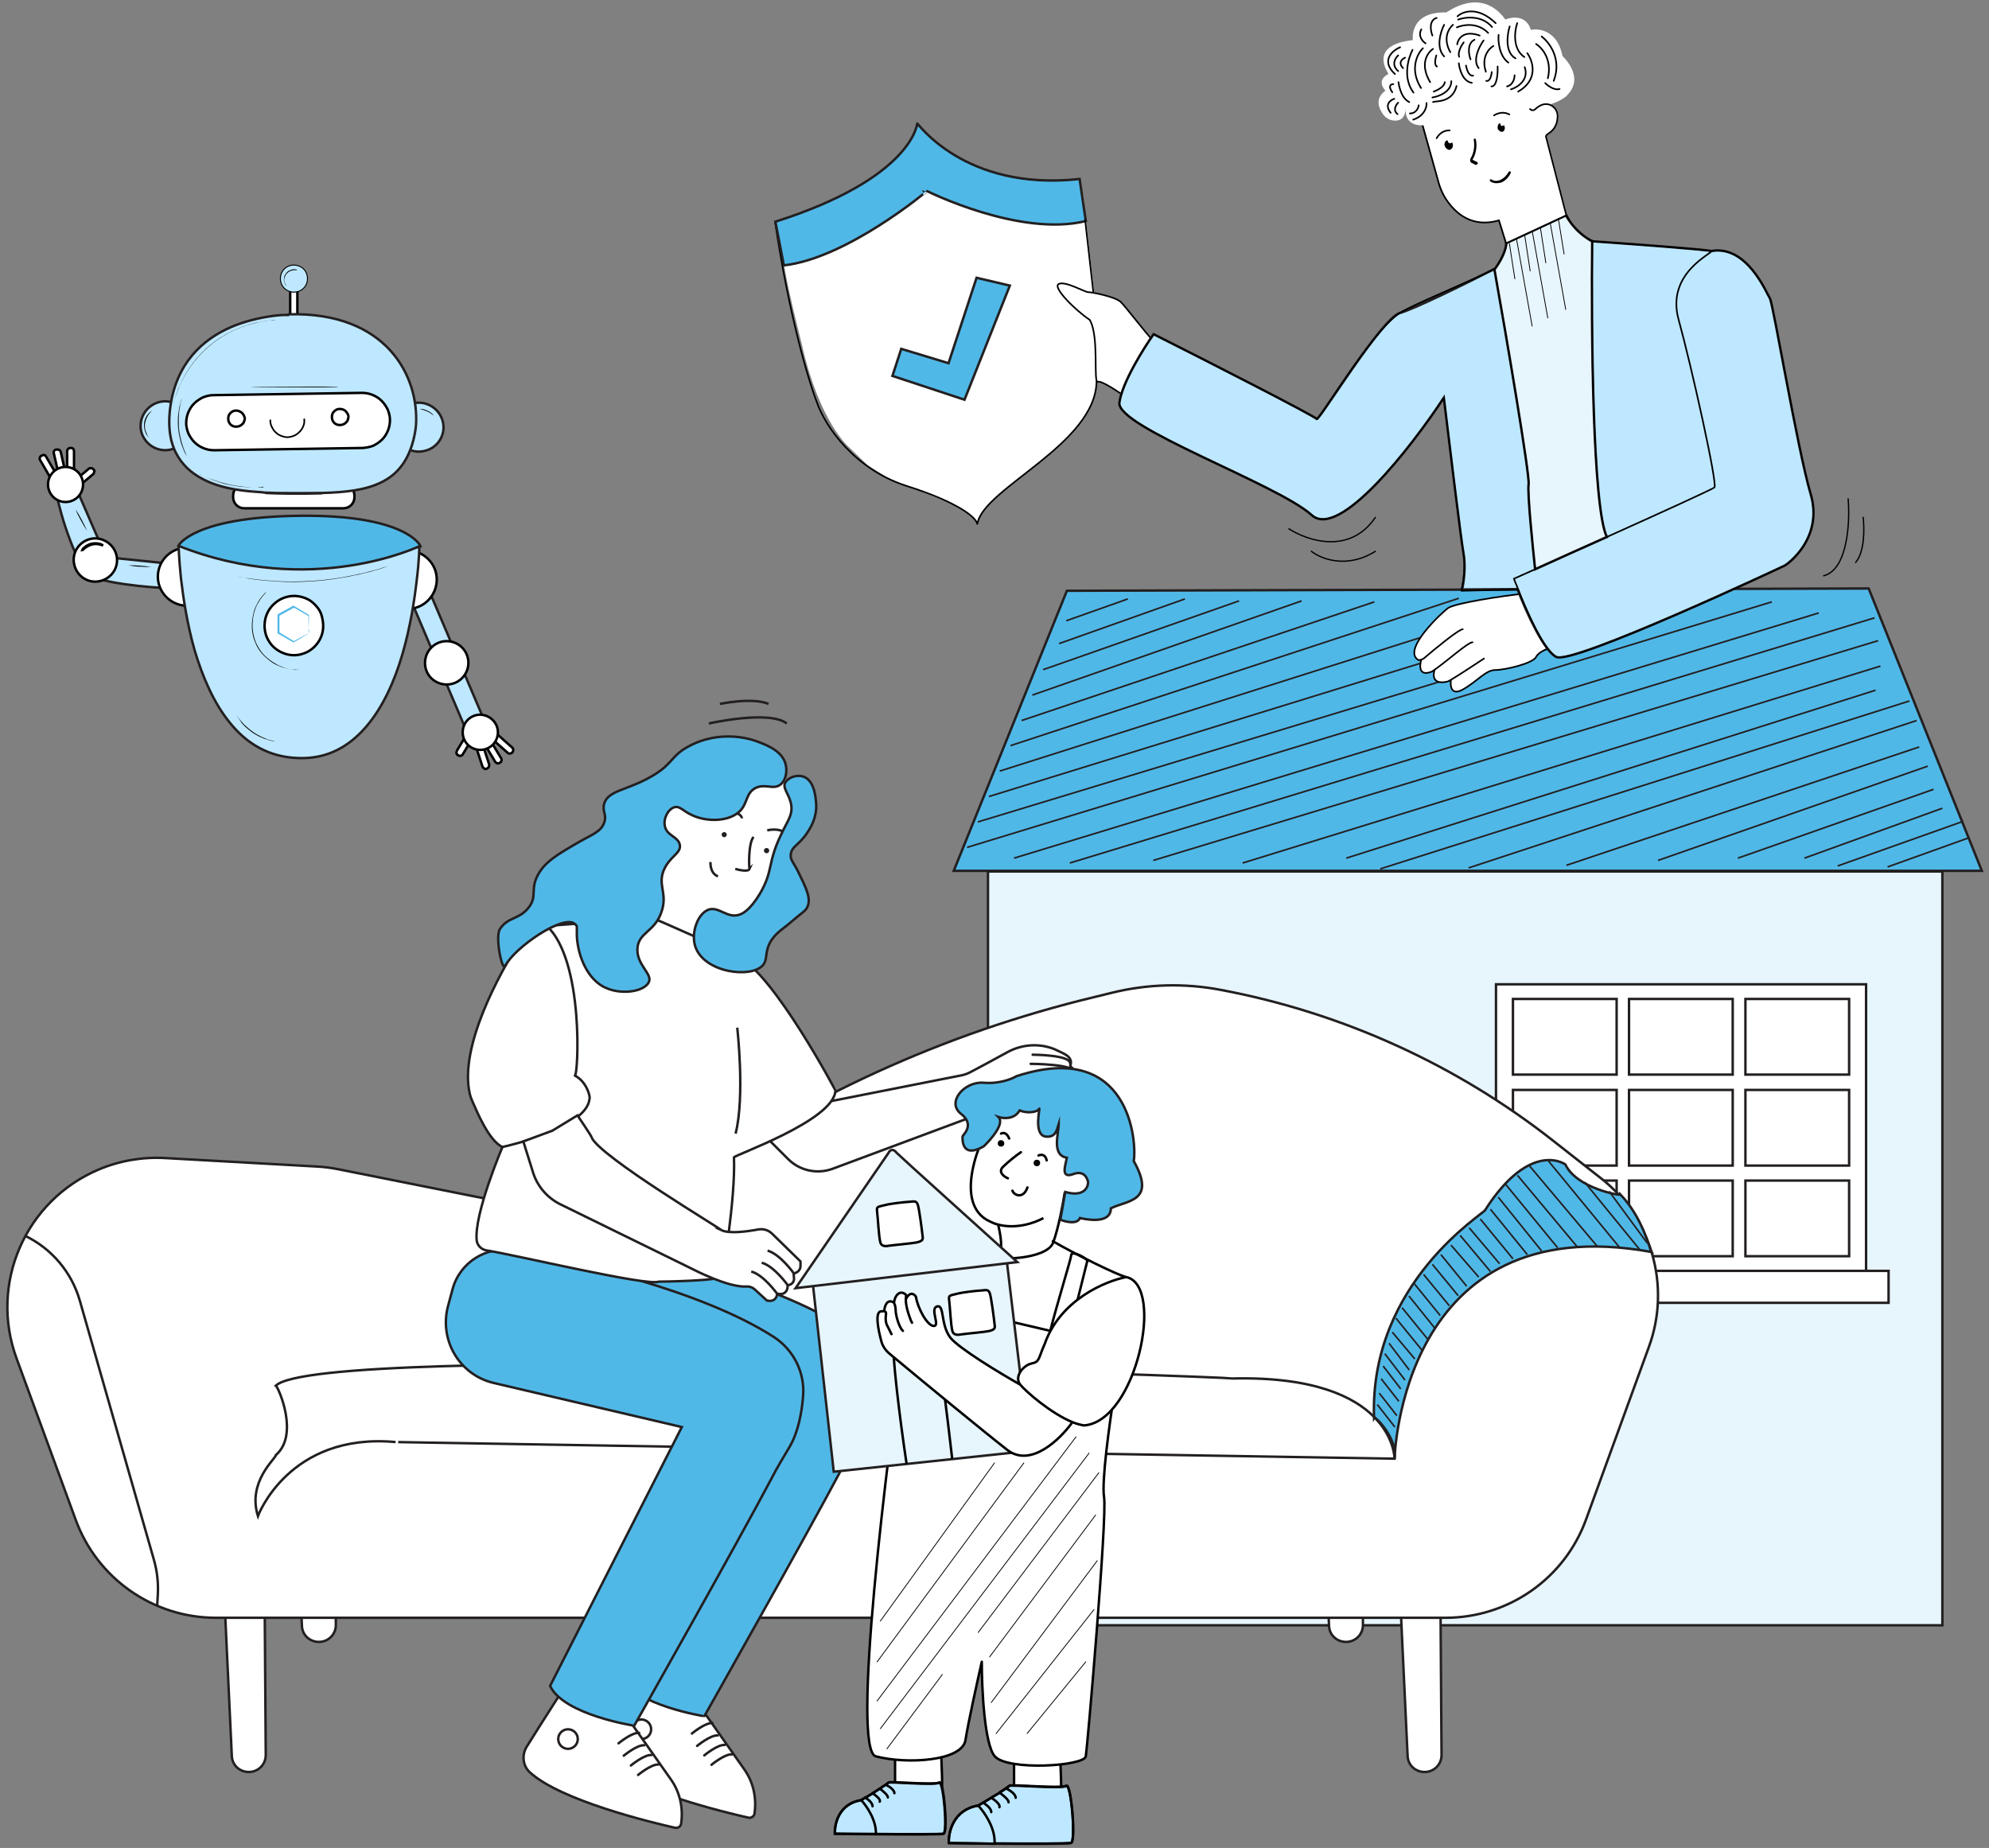 <svg xmlns="http://www.w3.org/2000/svg" xmlns:xlink="http://www.w3.org/1999/xlink" version="1.1" id="Layer_1" x="0px" y="0px" viewBox="0 0 610 566.8" style="enable-background:new 0 0 610 566.8;" xml:space="preserve">
    <rect x="0" y="0" width="610" height="566.8" fill="#808080" stroke="none"/>
    <style type="text/css">
        .st0{clip-path:url(#SVGID_5_);}
        .st1{clip-path:url(#SVGID_6_);}
        .st2{clip-path:url(#SVGID_11_);}
        .st3{clip-path:url(#SVGID_12_);}
        .st4{fill:#50B8E7;stroke:#231F20;stroke-width:0.75;stroke-miterlimit:10;}
        .st5{fill:#E7F5FC;stroke:#231F20;stroke-width:0.75;stroke-miterlimit:10;}
        .st6{fill:#FFFFFF;stroke:#231F20;stroke-width:0.75;stroke-miterlimit:10;}
        .st7{fill:none;stroke:#231F20;stroke-width:0.75;stroke-miterlimit:10;}
        .st8{fill:#FFFFFF;}
        .st9{fill:none;stroke:#231F20;stroke-width:0.75;stroke-linecap:round;stroke-linejoin:round;stroke-miterlimit:10;}
        .st10{fill:#FFFFFF;stroke:#231F20;stroke-width:0.75;stroke-linecap:round;stroke-linejoin:round;stroke-miterlimit:10;}
        .st11{fill:none;stroke:#231F20;stroke-width:0.75;stroke-linejoin:round;stroke-miterlimit:10;}
        .st12{fill:#231F20;}
        .st13{fill:none;stroke:#231F20;stroke-width:0.5;stroke-miterlimit:10;}
        .st14{fill:#FFFFFF;stroke:#000000;stroke-width:0.75;stroke-linecap:round;stroke-linejoin:round;}
        .st15{fill:none;stroke:#000000;stroke-width:0.75;}
        .st16{fill:none;stroke:#000000;stroke-width:0.75;stroke-linecap:round;stroke-linejoin:round;}
        .st17{fill:#BEE8FF;stroke:#231F20;stroke-width:0.75;stroke-miterlimit:10;}
        .st18{fill:none;stroke:#000000;stroke-width:0.25;stroke-linecap:round;stroke-linejoin:round;}
        .st19{fill:#FFFFFF;stroke:#000000;stroke-width:0.5;stroke-linecap:round;stroke-linejoin:round;}
        .st20{fill:none;stroke:#000000;stroke-width:0.4;stroke-linecap:round;}
        .st21{fill:none;stroke:#000000;stroke-width:0.5;stroke-linecap:round;}
        .st22{fill:none;stroke:#000000;stroke-width:0.5;}
        .st23{fill:none;stroke:#000000;stroke-width:0.5;stroke-linecap:round;stroke-linejoin:round;}
        .st24{fill:none;stroke:#000000;stroke-width:0.25;}
        .st25{fill:#FFFFFF;stroke:#000000;stroke-width:0.75;}
        .st26{fill:#263238;}
        .st27{fill:#50B8E7;}
        .st28{fill:#BEE8FF;stroke:#000000;stroke-width:0.3;}
    </style>
    <g>
        <defs>
            <polygon id="SVGID_1_" points="-27.7,-13.3 -26.7,-13.3 -27.7,-12.3   "/>
        </defs>
        <clipPath id="SVGID_2_">
            <use xlink:href="#SVGID_1_" style="overflow:visible;"/>
        </clipPath>
    </g>
    <g>
        <defs>
            <polygon id="SVGID_3_" points="-27.7,-13.3 -26.7,-13.3 -27.7,-12.3   "/>
        </defs>
        <defs>
            <polygon id="SVGID_4_" points="-29.7,-15.3 -30.7,-15.3 -29.7,-16.3   "/>
        </defs>
        <clipPath id="SVGID_5_">
            <use xlink:href="#SVGID_3_" style="overflow:visible;"/>
        </clipPath>
        <clipPath id="SVGID_6_" class="st0">
            <use xlink:href="#SVGID_4_" style="overflow:visible;"/>
        </clipPath>
        <path class="st1" d="M168.5,246.4L168.5,246.4h2l0,0H168.5z M170.5,246.4L170.5,246.4h-2l0,0H170.5z"/>
    </g>
    <g>
        <defs>
            <polygon id="SVGID_7_" points="-27.7,-13.3 -26.7,-13.3 -27.7,-12.3   "/>
        </defs>
        <clipPath id="SVGID_8_">
            <use xlink:href="#SVGID_7_" style="overflow:visible;"/>
        </clipPath>
    </g>
    <g>
        <defs>
            <polygon id="SVGID_9_" points="-27.7,-13.3 -26.7,-13.3 -27.7,-12.3   "/>
        </defs>
        <defs>
            <polygon id="SVGID_10_" points="-29.7,-15.3 -30.7,-15.3 -29.7,-16.3   "/>
        </defs>
        <clipPath id="SVGID_11_">
            <use xlink:href="#SVGID_9_" style="overflow:visible;"/>
        </clipPath>
        <clipPath id="SVGID_12_" class="st2">
            <use xlink:href="#SVGID_10_" style="overflow:visible;"/>
        </clipPath>
        <path class="st3" d="M230.1,255.5L230.1,255.5h2l0,0H230.1z M232.1,255.5L232.1,255.5h-2l0,0H232.1z"/>
    </g>
    <polygon class="st4" points="327.2,181.2 292.5,267.1 607.8,267.1 573.1,180.5 "/>
    <rect x="303" y="267.3" class="st5" width="292.7" height="231.2"/>
    <rect x="458.8" y="301.9" class="st6" width="113.5" height="87.9"/>
    <rect x="451.7" y="389.8" class="st6" width="127.5" height="9.8"/>
    <rect x="464" y="306.4" class="st6" width="31.8" height="23.2"/>
    <rect x="499.6" y="306.4" class="st6" width="31.8" height="23.2"/>
    <rect x="535.3" y="306.4" class="st6" width="31.8" height="23.2"/>
    <rect x="464" y="334.3" class="st6" width="31.8" height="23.2"/>
    <rect x="499.6" y="334.3" class="st6" width="31.8" height="23.2"/>
    <rect x="535.3" y="334.3" class="st6" width="31.8" height="23.2"/>
    <rect x="464" y="362.1" class="st6" width="31.8" height="23.2"/>
    <rect x="499.6" y="362.1" class="st6" width="31.8" height="23.2"/>
    <rect x="535.3" y="362.1" class="st6" width="31.8" height="23.2"/>
    <path class="st6" d="M69.1,496.1l2,42.5c0.1,2.8,2.4,4.9,5.2,4.9l0,0c2.9,0,5.2-2.3,5.2-5.2L81.2,495L69.1,496.1z"/>
    <path class="st6" d="M429.7,496.1l2,42.5c0.1,2.8,2.4,4.9,5.2,4.9l0,0c2.9,0,5.2-2.3,5.2-5.2l-0.3-43.4L429.7,496.1z"/>
    <path class="st6" d="M90.6,456.2l2,42.5c0.1,2.8,2.4,4.9,5.2,4.9l0,0c2.9,0,5.2-2.3,5.2-5.2l-0.3-43.4L90.6,456.2z"/>
    <path class="st6" d="M405.6,456.2l2,42.5c0.1,2.8,2.4,4.9,5.2,4.9l0,0c2.9,0,5.2-2.3,5.2-5.2l-0.3-43.4L405.6,456.2z"/>
    <path class="st6" d="M66.2,496.2h377.1c19.3,0,36.5-12,43.1-30.1l19.3-53c6.8-18.6,0.9-39.5-14.7-51.7l-14.4-11.3  c-29.8-23.5-65-39.5-102.3-46.5l0,0c-11-2.1-22.4-1.8-33.3,0.9l-5.3,1.3c-46.2,11.1-89.7,31-128.3,58.7l0,0  c-10.3,7.4-23.3,10.2-35.7,7.7l-68.1-13.6c-2.1-0.4-4.2-0.7-6.4-0.8l-46.5-2.6c-7-0.4-14,0.8-20.4,3.5l0,0  c-22.5,9.5-33.7,35-25.2,58l18.1,49.4C29.8,484.2,47,496.2,66.2,496.2z"/>
    <path class="st7" d="M7.6,379L7.6,379c8.2,3.9,14.4,11.2,16.9,20l22.7,79.4c1,3.5,1.4,7.1,1.2,10.7l-0.2,3.5"/>
    <path class="st4" d="M427.7,447.4c0,0,1.8-77.3,78.8-63.4c-0.7-1.1-2.6-10.3-9.5-17.6c0,0.4-13.4-1.9-16.9-9.2  c0.7,0.4-10.3-8.4-24.6,13.9c0.4,0.7-35.6,22-34.1,63.8C421.8,434.2,428.8,441.6,427.7,447.4z"/>
    <path class="st7" d="M79.1,465c0,0,9.5-25.7,42.2-22.7c-0.7,0,306.4,5.1,306.4,5.1s0-25.7-49.5-24.6c-0.7-0.4-280-11-293.6,2.2  c0.7,0.4,7.3,15,0,21.3C84.6,447.4,75.8,454.4,79.1,465z"/>
    <polygon class="st8" points="191.6,272.9 208.5,304.5 228.6,287.5 239.4,271.5 244.8,250 245.3,241.6 233,234.2 198.1,243.2   197.3,259.5 "/>
    <path class="st6" d="M212.5,520.3l15.7,22.3c2.8,3.9,3.9,8.8,3.2,13.6l0,0c-0.1,0.9-1,1.5-1.9,1.3c-7.1-1.6-35-8.3-44.5-17  c-2.2-2-2.5-5.3-1-7.8c4.1-6.6,13.1-20.6,13.1-20.6L212.5,520.3z"/>
    <circle class="st7" cx="196.7" cy="530.4" r="3"/>
    <path class="st9" d="M212.2,531.7c0,0,4.1-3.4,6.3-3.2"/>
    <path class="st9" d="M213.8,535.5c0,0,4.1-3.4,6.3-3.2"/>
    <path class="st9" d="M216,538.4c0,0,4.1-3.4,6.3-3.2"/>
    <path class="st9" d="M218.2,541.3c0,0,4.1-3.4,6.3-3.2"/>
    <path class="st6" d="M190,523.4l15.7,22.3c2.8,3.9,3.9,8.8,3.2,13.6l0,0c-0.1,0.9-1,1.5-1.9,1.3c-7.1-1.6-35-8.3-44.5-17  c-2.2-2-2.5-5.3-1-7.8c4.1-6.6,13.1-20.6,13.1-20.6L190,523.4z"/>
    <circle class="st7" cx="174.2" cy="533.4" r="3"/>
    <path class="st9" d="M189.7,534.7c0,0,4.1-3.4,6.3-3.2"/>
    <path class="st9" d="M191.3,538.5c0,0,4.1-3.4,6.3-3.2"/>
    <path class="st9" d="M193.5,541.5c0,0,4.1-3.4,6.3-3.2"/>
    <path class="st9" d="M195.7,544.4c0,0,4.1-3.4,6.3-3.2"/>
    <path class="st4" d="M190.2,514.1l40.4-79.4L173,421.3c-10.5-2.4-16.9-13.1-14.1-23.6l1.4-5.2c2.2-8.2,10.4-13.4,18.8-11.8  c19.8,3.6,57.6,12.3,79.6,26.4c6.1,3.9,9.7,10.9,9.1,18.2c-0.4,5.1-1.5,11-4.1,15.5c-1.9,3.2-3.8,6.3-5.5,9.6  c-10.1,19.2-42.2,76-42.2,76S194.4,523,190.2,514.1z"/>
    <path class="st4" d="M168.7,517.1l40.4-79.4l-57.6-13.5c-10.5-2.4-16.9-13.1-14.1-23.6l1.4-5.2c2.2-8.2,10.4-13.4,18.8-11.8  c19.8,3.6,57.6,12.3,79.6,26.4c6.1,3.9,9.7,10.9,9.1,18.2c-0.4,5.1-1.5,11-4.1,15.5c-1.9,3.2-3.8,6.3-5.5,9.6  c-10.1,19.2-42.2,76-42.2,76S172.9,526,168.7,517.1z"/>
    <path class="st10" d="M233.2,347l8.5,8.5c3.6,3.6,8.9,4.7,13.6,3l44-16.4c0,0,12.2,1.1,13.6,0.2c0.2-0.1,7.4-2.1,8.8-4  c0.3-0.4,0-0.9-0.4-1c-0.8-0.2-2.7-0.2-6.4,0.5c-1,0.2-2.1,0.1-3-0.4c-0.8-0.5-1.3-1.1-0.4-2c-0.1-0.1,7.9-4,11.8-2.3  c-0.2-0.5,4.9,0.9,4.9-1.3c0-0.1,0.5-0.5,1.1-1.1c0.7-0.7,0.7-1.8,0.1-2.5l-1.2-1.3l0,0c0.4-0.8,0.3-1.8-0.3-2.5  c-0.3-0.4-0.7-0.7-1.2-1c-0.8-0.4-1.9-1-3.3-1.6c-4.7-1.9-10-1.5-14.4,0.9c-4,2.2-9.2,5-11.5,6.2c-0.8,0.4-1.6,0.7-2.5,0.9  l-43.5,8.6L233.2,347z"/>
    <path class="st9" d="M316.6,328.9c0,0,11.6,0,11.5,2.7"/>
    <path class="st9" d="M316.1,326.3c0,0,13.6,0,13.5,2.7"/>
    <path class="st9" d="M316.7,323.5c0,0,11.6,0,11.5,2.7"/>
    <path class="st6" d="M154.1,351.8c0,0-8.8,20.6-7.9,28.7c0.2,1.5,1.4,2.7,2.9,3c8.5,1.3,49.5,11.1,52.9,9.6c0.5,0,19.3-0.2,19.5-1.7  c0,0,4.1-23.4,3.6-36.4c-0.5-0.5,30.8-11.3,31.1-20.5c0-0.2-18.8-35.4-29.4-40.7c0-0.5-44.3-21-48.2-19.5c2.4-0.2-0.2,8.9-0.2,8.9  l-10.8,0.8c-3.4,0.3-6.6,2.1-8.4,5.1c-6,9.6-18.5,32-15.1,46.5c0.2,0.9,0.6,1.8,1,2.7C146.2,340.8,150,350,154.1,351.8z"/>
    <path class="st11" d="M154.1,351.8c0,0,25.9-5.6,26.7-14.8c0.3-0.5-0.8-5.2-4.5-7.1c1,0.5,3-35.3-8.7-46"/>
    <path class="st7" d="M226.1,315.2c0,0,2.4,21-0.5,32.5"/>
    <path class="st6" d="M160.5,350.1l3.1,9.9c1.4,4.1,4.4,7.5,8.3,9.4l40.6,19.9c0,0,10.7,5.6,16.3,5.3c1-0.1,2.1,0.3,2.8,1l3.6,3.3  l0.8,0.1c1.2,0.1,2.3-0.8,2.3-2.1v-0.1l1,0.1c1.1,0.1,2.1-0.8,2.2-1.9l0.1-0.8l0,0c1.2-0.1,2.1-1.1,1.9-2.3l-0.1-1.2l1-0.5  c0.7-0.4,1.1-1.1,1.1-1.9v-1.4l-8.7-8.5c-1.1-1.1-2.7-1.6-4.3-1.3c-3.2,0.6-8.8,1.4-11.3,0.2c0.8,0.1-37.4-22.6-39.8-28.5  c0.4,0.2-4.3-6.7-4.3-6.7l-7.7,4.7L160.5,350.1z"/>
    <path class="st7" d="M238.4,396.9c0,0-4.2-5.9-8-6.9"/>
    <path class="st7" d="M241.6,394.2c0,0-4.2-5.9-8-6.9"/>
    <path class="st7" d="M243.4,390.5c0,0-4.2-5.9-8-6.9"/>
    <path class="st7" d="M225.5,266.5c0,0,3.9,1.2,4.4,0c-0.2,0.2-0.5-7.8,1.2-9.8"/>
    <path class="st7" d="M217.9,264.4c0,0-0.3,3.4,2.3,4.4"/>
    <path class="st7" d="M235.3,254.7c0,0,3.9-1.1,5.9,1.2"/>
    <path class="st7" d="M227.5,251c0,0,0.2-1.4-3-2"/>
    <path class="st12" d="M222.1,255.2c0.4,0,0.8,0.4,0.8,0.8s-0.4,0.8-0.8,0.8s-0.8-0.4-0.8-0.8S221.7,255.2,222.1,255.2z"/>
    <circle class="st12" cx="235.1" cy="260.9" r="0.8"/>
    <path class="st4" d="M154.9,296.3c-0.9,1.7-3.1-8.9-1.6-11.3c2.4-3.8,5.9-2.9,8.8-6.6c2.8-3.5,0.4-5.5,2.9-10.1  c2.1-3.9,5.8-6.1,11.8-9.6c4.8-2.8,7.5-3.5,8.5-6.4c0.9-2.5-0.7-3.4,0-5.8c1.2-4.1,7.1-4.1,14.2-8.2c6.7-3.7,6.2-6.3,11.2-9.1  c7.3-4.2,16-4.1,22.5-1.4c2.3,0.9,7,2.8,7.8,6.9c0.4,1.9,0.1,4.5-1.6,5.9c-2.2,1.8-4.7-0.4-7.7,1.1c-2.9,1.5-2.4,4.5-4.6,6.9  c-3.3,3.5-10.3,3.6-14.9,1.4c-2.7-1.2-3.7-2.9-5.4-2.4c-1.9,0.6-3.4,3.4-2.9,5.8c0.6,3,4.2,3.2,4.6,5.8c0.4,2.4-2.7,3.3-4.6,7  c-2.6,5.1,1,7.5-1,13.4c-2,6.2-7,6.3-7.4,11.2c-0.4,5.1,4.7,7.9,3.5,10.4c-1.4,3.1-9.1,4.2-14.2,1.3c-5.4-3.1-7.8-10.6-7.9-15.9  c0-2.8,0.2-2.5-0.6-3.2C172.9,280.3,157.9,290.5,154.9,296.3z"/>
    <path class="st4" d="M234,296c1.6-1.9,0.3-4.2,2.7-7.8c1.6-2.3,3.9-3.7,4.7-4.4c4.9-4.2,5.6-4.3,6.2-5.6c1.3-2.7-0.6-6.2-2.6-10.4  c-1.7-3.5-2.6-3.9-2.5-5.6c0.2-2.7,2.7-3,5.2-7c0.8-1.2,2.9-4.5,2.6-8.7c-0.1-0.8-0.2-7-3.9-8.3c-1.8-0.6-4.3,0-5.5,1.7  c-1.2,1.8,1.4,3.8,1.8,7.3c0.3,3.1-1.2,4.5-3.3,9.1c-4.1,8.6-2.2,10.8-6.4,17.9c-3.1,5.1-5.3,6-6.1,6.3c-3.8,1.4-6.4-2.6-9.6-1.5  c-3.3,1.2-5.4,7-4.1,11.2C215.8,298.4,230.5,300.2,234,296z"/>
    <line class="st13" x1="327" y1="190.4" x2="345.9" y2="183.7"/>
    <line class="st13" x1="324.8" y1="197.4" x2="363.4" y2="183.7"/>
    <line class="st13" x1="553.4" y1="263.2" x2="595.7" y2="247.9"/>
    <line class="st13" x1="563.6" y1="265.6" x2="602.1" y2="251.9"/>
    <line class="st13" x1="578.9" y1="265.9" x2="604" y2="256.9"/>
    <line class="st13" x1="319.9" y1="205.4" x2="380" y2="184.3"/>
    <line class="st13" x1="533" y1="263.2" x2="593" y2="242.1"/>
    <line class="st13" x1="316.6" y1="213.2" x2="399.2" y2="184.3"/>
    <line class="st13" x1="508.5" y1="263.9" x2="591.2" y2="235"/>
    <line class="st13" x1="313.3" y1="221" x2="421.5" y2="184.6"/>
    <line class="st13" x1="480.4" y1="265.4" x2="588.6" y2="229.1"/>
    <line class="st13" x1="309.9" y1="228.7" x2="447.4" y2="183.5"/>
    <line class="st13" x1="450.4" y1="266.2" x2="587.8" y2="221"/>
    <line class="st13" x1="306.6" y1="236.5" x2="468.9" y2="185"/>
    <line class="st13" x1="412.9" y1="263.2" x2="575.2" y2="211.7"/>
    <line class="st13" x1="423.3" y1="266.5" x2="585.6" y2="215"/>
    <line class="st13" x1="303.3" y1="244.3" x2="498.9" y2="183.9"/>
    <line class="st13" x1="381.1" y1="264.7" x2="576.7" y2="204.3"/>
    <line class="st13" x1="299.9" y1="252.1" x2="522.2" y2="184.6"/>
    <line class="st13" x1="353.7" y1="263.9" x2="576" y2="196.5"/>
    <line class="st13" x1="296.6" y1="259.9" x2="543.4" y2="184.6"/>
    <line class="st13" x1="311" y1="263.2" x2="557.8" y2="188"/>
    <line class="st13" x1="328.1" y1="264.7" x2="574.9" y2="189.5"/>
    <line class="st13" x1="422.4" y1="430.8" x2="427.8" y2="437.7"/>
    <line class="st13" x1="423" y1="427.3" x2="428.4" y2="434.2"/>
    <line class="st13" x1="423.6" y1="422.9" x2="429" y2="429.8"/>
    <line class="st13" x1="424.2" y1="419" x2="429.6" y2="426"/>
    <line class="st13" x1="424.7" y1="415.2" x2="430.9" y2="423.3"/>
    <line class="st13" x1="426" y1="412" x2="432.2" y2="420.2"/>
    <line class="st13" x1="427" y1="408.6" x2="433.9" y2="416.8"/>
    <line class="st13" x1="428.1" y1="404.3" x2="436" y2="414"/>
    <line class="st13" x1="430" y1="401.1" x2="437.9" y2="410.8"/>
    <line class="st13" x1="432.1" y1="397.5" x2="439.9" y2="407.2"/>
    <line class="st13" x1="433.8" y1="393.8" x2="441.7" y2="403.5"/>
    <line class="st13" x1="436.6" y1="390.9" x2="444.5" y2="400.5"/>
    <line class="st13" x1="439.3" y1="387.8" x2="447.2" y2="397.4"/>
    <line class="st13" x1="441.9" y1="384.8" x2="449.8" y2="394.5"/>
    <line class="st13" x1="445" y1="381.9" x2="453.5" y2="391.7"/>
    <line class="st13" x1="447.8" y1="378.9" x2="457.1" y2="390"/>
    <line class="st13" x1="450.6" y1="376.6" x2="459.9" y2="387.6"/>
    <line class="st13" x1="454" y1="373.9" x2="464" y2="386.1"/>
    <line class="st13" x1="457.1" y1="370.9" x2="468.4" y2="384.8"/>
    <line class="st13" x1="459.5" y1="367.2" x2="472.8" y2="383.7"/>
    <line class="st13" x1="461.8" y1="363.3" x2="477.7" y2="382.7"/>
    <line class="st13" x1="465.4" y1="360.5" x2="483.7" y2="382.4"/>
    <line class="st13" x1="469" y1="357.5" x2="489.8" y2="382.2"/>
    <line class="st13" x1="474.9" y1="356.1" x2="496.6" y2="382.5"/>
    <line class="st13" x1="486" y1="362.6" x2="502.9" y2="383.3"/>
    <line class="st13" x1="493.5" y1="365.4" x2="505.2" y2="381.3"/>
    <path class="st7" d="M217.4,221.9c0,0,18.5-4.2,23.9,0"/>
    <path class="st7" d="M220.8,215.9c0,0,9.9-2.1,14.9,0"/>
    <path class="st14" d="M274.5,549.2v-13.5h14c0.3,5.2,0.8,15.1,0,13.5S278.9,548.5,274.5,549.2z"/>
    <path class="st14" d="M311,550.2v-13.5h14c0.3,5.2,0.8,15.1,0,13.5S315.4,549.5,311,550.2z"/>
    <path class="st14" d="M268.6,538.7c-7.6-2,3.2-90.2,9.5-134c0-2.8,2.3-5.2,3.5-6l40.5,9.5c2-8,6.4-22.2,6.4-23.1c0-1.5,3.5,0,5,1.5  l-5.4,21.6l17,4l-3.5,16c-1.3,8.3-3.8,26.2-3,31c1,6-5.1,76.5-5.6,79.5s-23.9,4.5-27.9,0c-3.2-3.6-4-20.8-4-29  c-1.3,5.8-4.2,18.8-5,24C295.1,540.2,278.1,541.2,268.6,538.7z"/>
    <path class="st8" d="M303.5,374.6c-11.2-5.2-3.6-24.8,2-32.9c6.5-7.5,10-3,11.5-3s2.5,0.5,3,7c0.4,5.2,4.7-0.3,6-3  c-0.5,1.3-2.6,5.4-1,9c4,4,3,3.5,3,6.5s4.5,1,4.5,0s1.5-1.1,1.5,4.4c0,4.4-5,4.2-7.5,3.5c-0.5,3.2-1.9,10.6-3.5,15  c-2,5.5-19,5.5-16.9,4c1.7-1.2,0.7-6.8,0-9.5C305.2,375.4,304.4,375,303.5,374.6z"/>
    <path class="st15" d="M320,373.6c-2.5,1.4-8.2,3.5-13.9,2 M306.1,375.6c-0.9-0.2-1.8-0.6-2.6-1c-11.2-5.2-3.6-24.8,2-32.9  c6.5-7.5,10-3,11.5-3s2.5,0.5,3,7c0.4,5.2,4.7-0.3,6-3c-0.5,1.3-2.6,5.4-1,9c4,4,3,3.5,3,6.5s4.5,1,4.5,0s1.5-1.1,1.5,4.4  c0,4.4-5,4.2-7.5,3.5c-0.5,3.2-1.9,10.6-3.5,15c-2,5.5-19,5.5-16.9,4C307.8,383.9,306.8,378.3,306.1,375.6z"/>
    <circle cx="318" cy="356.7" r="1"/>
    <circle cx="307" cy="350.7" r="1"/>
    <path class="st16" d="M307,347.7c0.5-0.3,1.7-0.5,2.5,1.5 M318.5,354.4c0.7-0.3,2.1-0.5,2.5,1.5 M310.5,365.2c0.5,1.5,3.4,2.6,4.6-1   M309.1,361.4c-1.2-0.5-3.1-1.9-1.5-3.5s4.3-3.7,5.5-4.5"/>
    <path class="st4" d="M312.7,340.6c-1.6,2.8-5,2.5-6.5,2c2,2-2.2,6.8-4.5,9c-7,4-6.5-2.5-6.5-3s4-3.5-0.5-7s1-10,7-9.5  c4.8,0.4,8.7-1.2,10-2c35-11.5,37,20.5,36,26c7,12.5-2,12-7,14.5c0,4-5,4-9.5,3c-0.8,2-4.3,1.2-6,0.5c0.2-1,0.7-4.1,1.5-8.5  c5.6,1.6,7-1.3,7-3c-0.2-1.3-1.3-3.7-4.5-2.5c-4,1.5-2.5-2.5-2-5c-4.8-0.8-2.5-7.5-2.5-10.5c-0.5,1.5-0.7,4.4-4,4  c-4-0.5-1.5-9.5-2-8.5S315.2,341.6,312.7,340.6z"/>
    <path class="st17" d="M291,565.3c-0.2-3.3,1.4-10.3,9-11.5c0.5-0.3,1-0.6,1.5-0.9c0.9-0.5,1.7-1,2.5-1.5c1-0.6,1.8-1.1,2.5-1.5  c0.8-0.5,1.5-1,2-1.3c0.5-0.4,0.9-0.6,1-0.8c0.5-0.5,16,1,17.5,0s3,17,1.5,17.5c-0.8,0.3-12.4,0.3-23.5,0.2  C299.9,565.4,294.8,565.3,291,565.3z"/>
    <path class="st16" d="M300,553.8c-7.6,1.2-9.2,8.2-9,11.5c3.8,0.1,8.8,0.1,14,0.2 M300,553.8c0.5-0.3,1-0.6,1.5-0.9 M300,553.8  c1.8,1.9,5.4,7,5,11.7 M301.5,552.9c0.8,0.5,2.5,1.7,2.5,2.9 M301.5,552.9c0.9-0.5,1.7-1,2.5-1.5 M304,551.4c1,0.6,2.9,2.1,2.5,2.9   M304,551.4c1-0.6,1.8-1.1,2.5-1.5 M306.5,549.8c1,0.7,3,2.3,2.8,3 M306.5,549.8c0.8-0.5,1.5-1,2-1.3 M308.5,548.5  c0.5-0.4,0.9-0.6,1-0.8c0.5-0.5,16,1,17.5,0s3,17,1.5,17.5c-0.8,0.3-12.4,0.3-23.5,0.2 M308.5,548.5c1,0.5,3,1.7,3,2.9"/>
    <path class="st17" d="M256,562.5c-0.1-3,1.2-9.2,8-10.3c0.5-0.3,0.9-0.5,1.3-0.8c0.8-0.5,1.6-0.9,2.2-1.3c0.9-0.5,1.6-1,2.2-1.4  c0.8-0.5,1.3-0.9,1.8-1.2s0.8-0.6,0.9-0.7c0.4-0.4,14.3,0.9,15.6,0c1.3-0.9,2.7,15.3,1.3,15.7c-0.7,0.2-11.1,0.2-21,0.1  C263.9,562.6,259.4,562.5,256,562.5z"/>
    <path class="st16" d="M264.1,552.1c-6.8,1.1-8.2,7.3-8,10.3c3.4,0,7.9,0.1,12.5,0.1 M264.1,552.1c0.5-0.3,0.9-0.5,1.3-0.8   M264.1,552.1c1.6,1.7,4.8,6.3,4.5,10.5 M265.4,551.4c0.7,0.4,2.2,1.5,2.2,2.6 M265.4,551.4c0.8-0.5,1.6-0.9,2.2-1.3 M267.6,550  c0.9,0.6,2.6,1.9,2.2,2.6 M267.6,550c0.9-0.5,1.6-1,2.2-1.4 M269.8,548.6c0.9,0.6,2.6,2.1,2.5,2.7 M269.8,548.6  c0.8-0.5,1.3-0.9,1.8-1.2 M271.6,547.4c0.5-0.3,0.8-0.6,0.9-0.7c0.4-0.4,14.3,0.9,15.6,0c1.3-0.9,2.7,15.3,1.3,15.7  c-0.7,0.2-11.1,0.2-21,0.1 M271.6,547.4c0.9,0.4,2.7,1.5,2.7,2.6"/>
    <path class="st5" d="M255.7,451.4l-6.4-57.5l59.5-6.9l6.9,58L255.7,451.4z"/>
    <path class="st5" d="M275,353.6c-1.2-1.6-2.2-0.7-2.5,0L244,395.1l68-8C300.4,376.6,276.6,355.2,275,353.6z"/>
    <path class="st14" d="M271.5,369.6c-2.5,0.6-2.7,0.5-2.5,2c0.3,2.7,0.5,7.6,1,9.5c0.3,1.2,1.7,1.2,2.5,1c2.2-0.3,6.9-0.7,8.5-1  c2-0.4,2-1,2-1.5l0,0c-0.3-2.8-1.1-8.8-1.5-10s-0.8-1.2-2.5-1C277.4,368.7,273.5,369.1,271.5,369.6z"/>
    <path class="st14" d="M293.6,396.8c-2.5,0.6-2.7,0.5-2.5,2c0.3,2.7,0.5,7.6,1,9.5c0.3,1.2,1.7,1.2,2.5,1c2.2-0.3,6.9-0.7,8.5-1  c2-0.4,2-1,2-1.5l0,0c-0.3-2.8-1.1-8.8-1.5-10s-0.8-1.2-2.5-1C299.4,395.9,295.6,396.3,293.6,396.8z"/>
    <path class="st16" d="M278,448.7c-1.8-11.8-4.9-36.3-3.7-36.7c1.5-0.5,12.5-2,13-1c0.4,0.8,3.4,24.7,4.7,36.2"/>
    <path class="st8" d="M345.4,391.7c12,2.5,3,44.5-13,45.5c-1.1-0.2-2.3-0.5-3.5-1c-3.7,5.2-12.8,14.1-20,8.5  c-6.8-5.3-25.9-21-36.1-29.5c-1.2-1-2.1-2.3-2.5-3.8c-1.1-4-2-9.2,0-9.2c0.5,0,0.8-0.1,1,0c0-1.2,0.6-3.4,2.2-3  c0.6,0.2,0.6,0.1,0.8,0.5c0-1.9,1.7-4.5,3.7-2.5c0,0.4-0.1,0.8-0.1,1.4c0.4-1.1,1.7-2.8,3.1-0.9c0.5,3.5,3.5,9,5.5,9s-1.3-5.4,1-6  s1,5.5,4,9.5c2.4,3.2,15.3,11,21.5,14.5c-2-2.5,1-6,3.5-6.5s2-1.5,4-6C325.2,398.6,339,392.8,345.4,391.7z"/>
    <path class="st16" d="M322.9,380.7c6.3,3.7,19.8,10.4,22.5,11 M345.4,391.7c12,2.5,3,44.5-13,45.5c-1.1-0.2-2.3-0.5-3.5-1   M345.4,391.7c-6.3,1.2-20.2,6.9-25,20.5c-2,4.5-1.5,5.5-4,6s-5.5,4-3.5,6.5 M312.9,424.7c1.7,2.1,9.4,8.8,16,11.5 M312.9,424.7  c-6.2-3.5-19.1-11.3-21.5-14.5c-3-4-1.7-10.1-4-9.5s1,6-1,6s-5-5.5-5.5-9c-1.4-1.9-2.7-0.2-3.1,0.9 M328.9,436.2  c-3.7,5.2-12.8,14.1-20,8.5c-6.8-5.3-25.9-21-36.1-29.5c-1.2-1-2.1-2.3-2.5-3.8c-1.1-4-2-9.2,0-9.2c0.5,0,0.8-0.1,1,0 M273.4,409.2  c-0.3-0.7-1.1-2.2-1.5-3c-0.8-2.5,0.5-3.7-0.7-4 M271.2,402.2c0-1.2,0.6-3.4,2.2-3c0.6,0.2,0.6,0.1,0.8,0.5 M276.9,408.2  c-1.5-1.5-2.2-5.5-2.2-5.9c0-0.3,0-1.8-0.5-2.6 M274.2,399.7c0-1.9,1.7-4.5,3.7-2.5c0,0.4-0.1,0.8-0.1,1.4 M279.7,405.7  c-0.2-0.3-0.5-1-1-2.5c-0.4-1.2-0.9-3-0.9-4.6"/>
    <path class="st18" d="M270,530.2l64-84.5"/>
    <path class="st18" d="M300,500.7l37-49"/>
    <path class="st18" d="M269,521.7l61-81"/>
    <path class="st18" d="M269,509.7l45-61"/>
    <path class="st18" d="M270,497.2l35-48.5"/>
    <path class="st18" d="M303.5,508.2l32.5-43.5"/>
    <path class="st18" d="M304,522.2l32.5-43.5"/>
    <path class="st18" d="M305.5,531.7l30-38"/>
    <path class="st18" d="M315,531.7l18-22"/>
    <path class="st18" d="M272,536.4l17-22.8"/>
    <path class="st8" d="M240.4,79.2l41.7-30.4L332.2,60l3.8,33.5l2.4,18.8l-2.1,2.1c0,0,2.8,10.7-14.1,24.4c0.1,0-15.1,12.3-15.1,12.3  l-3.6,3.4c0,0-3.5,3.7-3.5,5.6h-0.5c0,0-3.1-4.3-8.2-5.8l-10.3-4.2l-8.1-3.1l-6.8-4.3l-5.8-5.6c0,0-9-7.7-14.3-31.1  C246,105.7,240,82.9,240.4,79.2z"/>
    <path class="st5" d="M454.7,89.3l9.8,88.1l29.4,3.7l11.1-29.5l-14.7-76.5c0,0-8.3-3.4-11.2-11.6c-0.1,0-17.3,9.5-17.3,9.5  s1.3,3.7-4.1,10.5C457.6,83.5,454.7,89.3,454.7,89.3z"/>
    <path class="st8" d="M475.4,32c0.7,0.2,1.3,0.7,1.8,1.3c0.4,0.6,0.7,1.4,0.7,2.1c0,3.3-1.7,4.8-2.9,5.5c-0.3,0.2-0.6,0.5-0.7,0.8  l6.3,24.3l-18.5,8.6l-2.2-7.1c-8,2.3-12.9-1.9-15.6-5.6c-1.5-2-2.5-4.3-3.1-6.7l-4.7-16.8c0,0-5.9,0.8-5.4-5.4c-0.1-0.1,0.4,4-3.2,4  c-1.5,0-2.8-0.7-3.7-1.9c-1.3-1.8-2.7-4.8,0.7-7.3c-0.2-0.2-3-3.1,0.9-5.1c0.3,0-6.8-8.8,7.5-10.4c0-0.2-1.2-8.7,10.2-8.5  C443.7,4,454-4.5,461.7,6c0.3-0.2,6.1-2.4,7.8,3.2c0.2-0.2,7.8-1.5,9.7,8c0,0,7,6.3,1.5,11.9C480.9,29.1,478.9,31,475.4,32z"/>
    <path class="st19" d="M336.7,117.1c1.2-0.4,6.5,3.2,9,5c-0.4-1.2,5.2-12.2,8-17.5c-3-3.3-8.7-10.8-10-12c-1.9-1.7-9-3-10-3  s-7-3.5-9-2.5s5,8,9.5,11C337.2,103.1,335.2,117.6,336.7,117.1z"/>
    <path class="st20" d="M566.8,153c0.6,7.1-0.1,21.7-7.5,23.6 M571.4,158.7c0.4,3.3,0.5,10.6-2.3,13.8 M395.3,162.2  c5.6,3.6,18.6,8.1,26.5-3.5 M402.2,169.1c2.9,2.3,10.8,5.5,19.6,0"/>
    <path class="st21" d="M237.7,68c4.3,28.8,10.3,48.9,12.8,55.3c2.7,7.9,11.9,20.6,27.1,25.6c17.1,5.4,21.9,10.1,22.1,11.8"/>
    <path class="st4" d="M240.4,81.4L237.8,68c42.1-13.4,43.5-30.1,43.5-30.1c-0.1-0.6,14.3,20.9,49.8,17l1.9,12.9  c-20.3,5-48.7-9.2-48.7-9.2S259.8,79.2,240.4,81.4z"/>
    <path class="st4" d="M309.7,87.6l-10.2-2.4l-4.3,13.1l-4.3,13.1l-14.5-4.4l-2.7,8.3l22.1,7.3L309.7,87.6z"/>
    <path class="st8" d="M444.1,186.5c2.2-1.5,16.2-3.7,24-4.5c-0.4,0.4,5.2,11.2,8,16.5c-1.3,0.3-4.2,1.4-5,3c-1,2-9.5,4-12.5,4  s-5.5,3.5-10,6c-3.6,2-3.9-1.2-3.6-3c-0.4,0.2-0.7,0.4-0.9,0.5c-4.8,1.2-4.8-1.9-4.1-3.6c-0.3,0.2-0.6,0.4-0.9,0.6  c-4,1.6-3.8-1.8-3.2-3.7c-0.3,0.1-0.6,0.2-0.8,0.2C429.6,199.5,442.4,187.7,444.1,186.5z"/>
    <path class="st21" d="M448.6,193c-1.2,0-8.5,6-12,9c-0.2,0.1-0.4,0.2-0.7,0.3 M435.9,202.3c-0.3,0.1-0.6,0.2-0.8,0.2  c-5.5-3,7.3-14.8,9-16c2.2-1.5,16.2-3.7,24-4.5c-0.4,0.4,5.2,11.2,8,16.5c-1.3,0.3-4.2,1.4-5,3c-1,2-9.5,4-12.5,4s-5.5,3.5-10,6  c-3.6,2-3.9-1.2-3.6-3 M435.9,202.3c-0.6,1.9-0.8,5.3,3.2,3.7c0.3-0.2,0.6-0.4,0.9-0.6 M451.6,197c-1.4,0-7.6,5.6-11.6,8.4   M440,205.4c-0.6,1.7-0.7,4.8,4.1,3.6c0.2-0.1,0.5-0.3,0.9-0.5 M455.1,202c-2.6,1.7-7.7,5.1-10.1,6.5 M332.8,67.5l2.5,22   M336.3,116.9c-0.2,19.3-34.6,32.8-36.5,43.6"/>
    <path class="st22" d="M469.1,33.3c0.1,0.1,0.2,0.2,0.3,0.3c0.1,0.1,0.3,0.1,0.4,0.2c0.2,0,0.3,0,0.5,0c0.1,0,0.3-0.1,0.4-0.2  c1.8-1.7,3.3-1.9,4.5-1.5c0.7,0.2,1.3,0.7,1.8,1.3c0.4,0.6,0.7,1.4,0.7,2.1c0,3.3-1.7,4.8-2.9,5.5c-0.3,0.2-0.6,0.5-0.7,0.8  l6.3,24.3l-18.5,8.6l-2.2-7.1c-8,2.3-12.9-1.9-15.6-5.6c-1.5-2-2.5-4.3-3.1-6.7l-4.7-16.8"/>
    <path class="st8" d="M459.2,34.5c-1.5-0.2-2.3,0.5-2.7,0.9c-0.1,0.1-0.1,0.2-0.1,0.2c0,0.1,0,0.2,0.1,0.2c0.1,0.1,0.2,0.1,0.2,0.1  c0.1,0,0.2,0,0.2-0.1c0.3-0.3,0.9-0.8,2.1-0.7c0.1,0,0.2,0,0.2-0.1c0.1-0.1,0.1-0.1,0.1-0.2v-0.1c0,0,0-0.1-0.1-0.1L459.2,34.5  C459.3,34.5,459.3,34.5,459.2,34.5z"/>
    <path class="st21" d="M473.9,25.5c0.8,0.8,2.8,2.3,4.4,1.8 M471.1,13.5c1.8,1.1,5,4.8,3.6,10.5 M472.8,11.2  c2.3,1.7,6.3,6.9,3.7,13.6 M464.5,23.1c0,0.9-0.4,2.9-2.3,3.4 M463.4,27.4c2-0.6,5.6-2.9,4.2-6.8 M468.4,16.3  c1.7,2.4,3.6,8.1-2.8,11.8 M449.6,20.1c0.2,1.1,0.8,3.3,2.2,3.1 M447.4,19.4c0.2,1.8,1.2,5.6,4,6 M465.3,7.1  c-0.8,2.4-1.5,7.9,2.2,10.4 M463,8.1c-0.8,2.5-1.5,8,1.8,9.8 M459.6,10.7c-0.2,2,0.2,6.5,3,8.5 M457.5,22.1c-0.1,1-0.5,3-1.7,2.7   M459.3,20.4c0.1,2.1-0.2,6.2-1.9,6.1 M458,14.1c-1.4,0.8-3.8,3.5-2.3,7.9 M455,12.4c-1.3,1.8-3.5,6-1.5,8.5 M446.8,8.4  c1.8-0.8,6.3-1.7,9.6,1.7 M447.2,6c2.2-0.8,7.3-1.4,10.4,2.3 M447,5c1.6-1.5,6.2-3.2,11.7,2.1 M446.9,13.6c0.2-1.6,1.9-4.5,6.9-2.7   M451,18.2c-0.6-1.5-1.1-4.9,1.2-6 M448.9,13c-0.7,0.9-1.9,3-1.4,4.4 M444.8,16c-1-1.6-2.3-5.5,0.8-8.4 M439.3,10.9  c-0.6-1.5-1.1-4.7,1.3-5.4 M442.9,7.6c-1.1,2.1-2.6,7,0,9.7 M437.2,13.3c-0.9-0.6-2.4-2.2-1.3-4.3 M439.5,15  c-1.7,1.1-4.2,4.6-0.9,10.2 M436.4,14.8c-1.7,1.6-4.2,6.4-0.6,12.2 M430.9,17.7c-0.9,0.4-2.2,1.5-0.6,3.2 M428.8,17  c-0.9,0.8-2.2,2.9,0,4.8 M429.4,14.5c-2.4,1-6,4.1-1.6,8.2 M433.2,15.3c-1.3,2.5-3.1,8.6,0.3,13.1 M439.7,28.1  c1.1-0.4,3.3-1.5,3.4-2.9 M439.3,29.9c1.9-0.3,5.8-1.7,5.8-5 M439.5,31.3c0.3-0.4,5.9,0.5,7.2-4.9 M435.1,32.3  c-0.1,0.8-0.8,2.5-2.7,2.5 M437.5,31.6c0.1,1.3-0.7,4-4.1,5.1 M428.9,25.2c0.2,1.6,1,5,3.3,6.1 M440.5,17c-0.3,1-0.7,3,0.2,3.4   M427.3,25.8c-0.7,0-1.7,0.5-0.3,2.5 M428.8,31.5c-0.7,0.7-1.7,2.3-0.2,3.5 M427.6,30.3c-1.2,0.4-3.1,1.8-1.1,4.3"/>
    <path d="M458.9,56.2c-0.7,0-1.3-0.2-1.9-0.6c-0.1-0.1-0.1-0.4-0.1-0.5c0.1-0.1,0.3-0.1,0.5-0.1c0.7,0.6,1.7,0.6,2.7,0.2  c1.1-0.5,2-1.4,2.6-2.5c0.1-0.1,0.3-0.3,0.5-0.1c0.1,0.1,0.3,0.3,0.1,0.5c-0.6,1.3-1.7,2.4-2.9,2.9  C459.9,56.1,459.4,56.2,458.9,56.2z"/>
    <path d="M452.7,50.6c-0.1,0-0.1,0-0.1,0l-1.2-0.6c-0.1-0.1-0.5-0.2-0.5-0.6c-0.1-0.4,0.1-0.8,0.2-1c0.9-1.5,1.2-3.6,0.9-5.4  c-0.1-0.2,0.1-0.4,0.2-0.5c0.2-0.1,0.3,0.1,0.4,0.2c0.5,2,0.1,4.4-0.9,6.1c0,0.1-0.1,0.2-0.1,0.2s0.1,0.1,0.2,0.1l1.2,0.6  c0.2,0.1,0.3,0.3,0.2,0.5C452.9,50.5,452.8,50.6,452.7,50.6z"/>
    <path d="M445.3,43.6c0.2,0.3,0.3,0.6,0.3,0.9c0,0.3-0.1,0.6-0.2,0.9c-0.2,0.2-0.4,0.4-0.6,0.5c-0.3,0.1-0.6,0.1-0.8-0.1  c-0.3-0.1-0.5-0.3-0.7-0.6s-0.3-0.6-0.3-0.9c0-0.3,0.1-0.6,0.2-0.8s0.4-0.4,0.7-0.5l0.2,0.5c0.1,0.4,0.7,0.6,1.1,0.3L445.3,43.6z"/>
    <path d="M461.2,38.4c0.2,0.2,0.3,0.5,0.3,0.8s0,0.5-0.2,0.8c-0.1,0.2-0.3,0.4-0.5,0.4c-0.2,0.1-0.5,0-0.7-0.1s-0.4-0.3-0.6-0.5  s-0.2-0.5-0.2-0.8s0.1-0.5,0.2-0.8c0.1-0.2,0.3-0.4,0.6-0.4l0.1,0.4C460.1,38.6,460.7,38.8,461.2,38.4L461.2,38.4z"/>
    <path class="st17" d="M488.3,74c11.8,0.8,35.7,2.6,36.5,3c11-2,17,13,18,14.5s8.5,46.5,12.5,60s-7,21.5-8,22s-65,30.5-70,28  c-3.7-1.8-9-13.2-11.9-20.8l-17,0.1c0.5-2.2,1.2-6.9,0.4-11.3s-4.3-33.5-6-47.5c-10,15.2-32.1,43.6-40.5,36c-10.5-9.5-60-27-59-34.5  c0.8-6,7.3-16.5,10.5-21c16.5,8.3,49.6,25.2,50,26c0.5,1,20-31,25.5-32.5c4.4-1.2,21.2-9.5,29-13.5c3.7,20.8,10.9,63.2,10.5,66  s1.2,18.6,2,26.1c6.6-3,14.4-6.5,22-9.9C488.4,155.7,488,100.4,488.3,74z"/>
    <path class="st23" d="M524.8,77c-0.8-0.4-24.7-2.2-36.5-3c-0.3,26.5,0.1,81.7,4.5,90.7 M524.8,77c1,0.5-14,6.5-10,21  s12,50.5,11,51.5c-0.5,0.5-16.3,7.7-33,15.2 M524.8,77c11-2,17,13,18,14.5s8.5,46.5,12.5,60s-7,21.5-8,22s-65,30.5-70,28  c-3.7-1.8-9.3-14.4-12.2-22 M492.8,164.7c-7.6,3.4-15.4,6.9-22,9.9 M470.8,174.6c-2.3,1-4.5,2-6.5,2.9c0.2,0.6,0.5,1.3,0.8,2   M470.8,174.6c-0.8-7.5-2.4-23.3-2-26.1s-6.8-45.2-10.5-66c-7.8,4-25.2,11-29,13.5c-8.6,5.5-25,33.5-25.5,32.5  c-0.4-0.8-33.5-17.7-50-26c-3.2,4.5-9.7,15-10.5,21c-1,7.5,48.5,25,59,34.5c8.4,7.6,30.5-20.8,40.5-36c1.7,14,5.2,43.1,6,47.5  s-0.1,9.5-0.6,11.7l17.2-0.4"/>
    <path class="st22" d="M458.5,82.4c0,0,3.7-5.2,3.5-7.8l18.5-8.6c0,0,2.3,5.7,8,7.9"/>
    <line class="st24" x1="462.9" y1="74.6" x2="464.6" y2="85.6"/>
    <line class="st24" x1="467.6" y1="72.1" x2="469.3" y2="83.2"/>
    <line class="st24" x1="472.4" y1="69.7" x2="474.1" y2="80.7"/>
    <line class="st24" x1="477.9" y1="66.9" x2="479.7" y2="78"/>
    <line class="st24" x1="465.1" y1="73.3" x2="469.9" y2="100.1"/>
    <line class="st24" x1="469.9" y1="70.8" x2="474.7" y2="97.6"/>
    <line class="st24" x1="475.4" y1="68.2" x2="480.2" y2="95"/>
    <path class="st23" d="M440.6,42.4c0,0,1.2-2.5,4-2.4"/>
    <path class="st23" d="M458.2,35.4c0,0,2.2-1.6,4.7-0.3"/>
    <path class="st17" d="M32.5,170.8l0.1,0.1h0.1l20.4,2.1l-0.7,7.4l0,0c-0.1,0-0.3,0-0.6,0c-0.5,0-1.3-0.1-2.2-0.1  c-1.9-0.1-4.4-0.3-7.2-0.6c-2.7-0.3-5.7-0.7-8.2-1.2c-2.6-0.5-4.8-1.1-6.2-1.9c-0.7-0.4-1.3-1-2-1.9s-1.3-1.9-1.9-3.1  c-1.3-2.4-2.4-5.3-3.4-8.1s-1.8-5.5-2.3-7.5c-0.3-1-0.5-1.8-0.6-2.4c-0.1-0.3-0.1-0.5-0.2-0.7l0,0l6.4-1.7L32.5,170.8z"/>
    <path class="st25" d="M63.3,170.2c3.7,3.3,4,8.9,0.7,12.6c-3.3,3.7-8.9,4-12.6,0.7c-3.7-3.3-4-8.9-0.7-12.6  C54,167.3,59.6,167,63.3,170.2z"/>
    <path class="st26" d="M57.4,186c-2.1,0-4.2-0.7-5.8-2.1c-1.6-1.3-2.8-3.2-3.2-5.3s-0.1-4.2,0.9-6.1c1-1.9,2.6-3.3,4.6-4.1  s4.1-0.9,6.2-0.3c2,0.6,3.8,1.9,5,3.7c1.2,1.8,1.7,3.9,1.5,6s-1.1,4.1-2.6,5.6c-0.8,0.9-1.9,1.5-3,2C59.8,185.8,58.6,186,57.4,186  L57.4,186z M57.4,167.8c-2.1,0-4.2,0.7-5.8,2.1c-1.6,1.3-2.8,3.2-3.2,5.3s-0.1,4.2,0.9,6.1c1,1.9,2.6,3.3,4.6,4.1  c1.9,0.8,4.1,0.9,6.1,0.3s3.8-1.9,4.9-3.7c1.2-1.8,1.7-3.9,1.5-6s-1.1-4.1-2.6-5.6c-0.8-0.9-1.8-1.5-3-2  C59.8,168,58.6,167.8,57.4,167.8L57.4,167.8z"/>
    <path class="st25" d="M35.7,170.2c0.9,3.6-1.3,7.1-4.9,8s-7.1-1.3-8-4.9c-0.9-3.6,1.3-7.1,4.9-8C31.2,164.5,34.8,166.7,35.7,170.2z"/>
    <path class="st25" d="M28.6,145.4L28.6,145.4l-4.4,3.7l-1.4-1.6l4.4-3.7c0.2-0.2,0.5-0.2,0.7-0.2c0.3,0,0.5,0.1,0.7,0.3l0.1,0.1l0,0  l0,0c0.1,0.1,0.1,0.2,0.2,0.3c0,0.1,0.1,0.3,0,0.4s0,0.3-0.1,0.4C28.8,145.2,28.7,145.3,28.6,145.4z"/>
    <path class="st25" d="M22.7,138.4v5.8h-2.1v-5.8c0-0.3,0.1-0.5,0.3-0.7c0.2-0.2,0.4-0.3,0.7-0.3h0.2c0.3,0,0.5,0.1,0.7,0.3  C22.6,137.9,22.7,138.2,22.7,138.4z"/>
    <path class="st25" d="M18.6,138.5l1.3,5.7l-2.1,0.5l-1.3-5.7c-0.1-0.3,0-0.5,0.1-0.7s0.4-0.4,0.6-0.4h0.2c0.3-0.1,0.5,0,0.7,0.1  C18.3,138,18.5,138.3,18.6,138.5z"/>
    <path class="st25" d="M14.1,140l2.9,5l-1.8,1.1l-2.9-5c-0.1-0.2-0.2-0.5-0.1-0.7s0.2-0.5,0.5-0.6l0.2-0.1c0.2-0.1,0.5-0.2,0.7-0.1  C13.8,139.6,14,139.8,14.1,140z"/>
    <path class="st17" d="M148.7,221.4l-5.8,2.4l-17.6-41.4l5.8-2.4L148.7,221.4z"/>
    <path class="st25" d="M130.8,171c3.8,3.2,4.2,8.8,1,12.6s-8.8,4.2-12.6,1c-3.8-3.2-4.2-8.8-1-12.6  C121.5,168.3,127.1,167.8,130.8,171z"/>
    <path class="st26" d="M125.1,187c-1.4,0-2.8-0.3-4.1-1c-1.3-0.6-2.4-1.6-3.2-2.7c-0.9-1.2-1.4-2.5-1.7-3.9c-0.2-1.4-0.1-2.9,0.3-4.2  c0.5-1.6,1.4-3.1,2.7-4.2c1.3-1.1,2.8-1.9,4.5-2.1c1.7-0.3,3.4-0.1,4.9,0.5c1.6,0.6,2.9,1.7,3.9,3c1,1.4,1.6,3,1.8,4.7  c0.1,1.7-0.2,3.4-0.9,4.9c-0.8,1.5-1.9,2.8-3.4,3.7C128.4,186.5,126.8,187,125.1,187L125.1,187z M125.1,168.7  c-1.7,0-3.3,0.5-4.8,1.4c-1.4,0.9-2.6,2.2-3.4,3.7s-1.1,3.2-0.9,4.9c0.1,1.7,0.8,3.3,1.8,4.7s2.4,2.4,3.9,3c1.6,0.6,3.3,0.8,4.9,0.5  c1.7-0.3,3.2-1,4.5-2.1s2.2-2.6,2.7-4.2l0,0c0.7-2.3,0.5-4.8-0.7-7c-1.1-2.1-3.1-3.7-5.4-4.5C126.9,168.8,126,168.7,125.1,168.7  L125.1,168.7z"/>
    <path class="st25" d="M138.8,196.9c3.5,1,5.6,4.6,4.6,8.2c-1,3.5-4.6,5.6-8.2,4.6s-5.6-4.6-4.6-8.2  C131.6,198,135.2,195.9,138.8,196.9z"/>
    <path class="st25" d="M140.5,231.7L140.5,231.7L140.5,231.7c-0.1-0.1-0.2-0.2-0.3-0.3s-0.1-0.2-0.2-0.3c0-0.1,0-0.3,0-0.4  s0.1-0.2,0.1-0.4l-0.2-0.1l0.2,0.1l3-5l1.8,1.1l-3,5c-0.1,0.2-0.4,0.4-0.6,0.4c-0.3,0.1-0.5,0-0.7-0.1H140.5z"/>
    <path class="st25" d="M148.2,228.9l1.8,5.5c0,0.1,0.1,0.2,0,0.4c0,0.1,0,0.3-0.1,0.4c-0.1,0.1-0.1,0.2-0.2,0.3  c-0.1,0.1-0.2,0.1-0.3,0.2l0,0l0,0l-0.2,0.1c-0.2,0.1-0.5,0.1-0.7-0.1c-0.2-0.1-0.4-0.3-0.5-0.5l-1.8-5.5L148.2,228.9z"/>
    <path class="st25" d="M151.9,233.7l-3-5l1.8-1.1l3,5c0.1,0.2,0.2,0.5,0.1,0.7c-0.1,0.2-0.2,0.5-0.4,0.6l-0.2,0.1  c-0.2,0.1-0.5,0.2-0.7,0.1C152.3,234.1,152.1,233.9,151.9,233.7z"/>
    <path class="st25" d="M155.7,230.9l-4.4-3.9l1.4-1.6l4.4,3.9c0.2,0.2,0.3,0.4,0.3,0.7s-0.1,0.5-0.2,0.7l-0.1,0.1  c-0.2,0.2-0.4,0.3-0.7,0.3C156.1,231.2,155.9,231.1,155.7,230.9l-0.1,0.2L155.7,230.9z"/>
    <path class="st17" d="M128.6,167.4L128.6,167.4L128.6,167.4c0,0.1,0,0.2,0,0.2c0,0.1,0,0.3,0,0.6c0,0.5-0.1,1.2-0.1,2.2  c-0.1,1.8-0.3,4.5-0.7,7.6c-0.7,6.2-2,14.5-4.4,22.7s-6,16.3-11.2,22.3s-11.9,9.9-20.9,9.5c-8.9-0.3-15.7-4.5-20.7-10.7  c-5.1-6.2-8.5-14.3-10.9-22.3c-2.3-8.1-3.5-16.1-4.2-22.1c-0.3-3-0.5-5.5-0.6-7.3c0-0.9-0.1-1.6-0.1-2c0-0.2,0-0.4,0-0.5  s0-0.1,0-0.1l0,0c0-0.1,0.1-0.1,0.2-0.3c0.2-0.2,0.5-0.6,0.9-1c0.9-0.8,2.4-1.9,5-3c5.1-2.2,14.4-4.5,30.8-4.7s25.6,2.1,30.8,4.4  c2.6,1.2,4.1,2.3,5,3.2c0.4,0.4,0.7,0.8,0.9,1C128.5,167.2,128.5,167.3,128.6,167.4z M54.9,167.5L54.9,167.5L54.9,167.5z"/>
    <path class="st25" d="M105.3,155.9H74.9c-1.9,0-3.4-1.5-3.4-3.4V152c0-1.9,1.5-3.4,3.4-3.4h30.4c1.9,0,3.4,1.5,3.4,3.4v0.5  C108.7,154.4,107.2,155.9,105.3,155.9z"/>
    <path class="st25" d="M91.2,98.8H89V86h2.2V98.8z"/>
    <path class="st17" d="M135.8,129.3c1,4-1.5,8.1-5.6,9c-4,1-8.1-1.5-9-5.6c-1-4,1.5-8.1,5.6-9C130.8,122.8,134.8,125.3,135.8,129.3z"/>
    <path class="st17" d="M57.9,128.9c0.9,4-1.6,8-5.6,9c-4,0.9-8-1.6-9-5.6c-0.9-4,1.6-8,5.6-9C52.9,122.3,57,124.9,57.9,128.9z"/>
    <path class="st17" d="M88.6,96.4L88.6,96.4c15-0.4,25,4.4,31.1,11.1s8.3,15.3,7.9,22.6c-0.1,1.6-0.4,3.2-0.8,4.8l0,0  c-1.7,6.7-5.1,10.7-9.8,13c-4.8,2.4-10.9,3.1-18.1,3.3l0,0c-6.5,0.1-13.9,0.1-17.4-0.1l0,0c-0.3,0-0.6,0-1-0.1  c-4.2-0.3-11.9-0.7-18.2-4c-3.5-1.8-6.5-4.4-8.4-8.2c-1.9-3.8-2.6-8.9-1.4-15.7C55,109.6,64,102.9,72.4,99.7  c4.2-1.6,8.3-2.4,11.3-2.8c1.5-0.2,2.7-0.3,3.6-0.3c0.4,0,0.8,0,1,0C88.3,96.4,88.4,96.4,88.6,96.4C88.5,96.4,88.5,96.4,88.6,96.4  L88.6,96.4L88.6,96.4L88.6,96.4c0,0,0,0,0-0.2V96.4z M81.4,151.2c3.5,0.2,10.9,0.3,17.4,0.1L81.4,151.2z"/>
    <path class="st25" d="M111.3,137.4L111.3,137.4l-45.6,0.7l0,0c-1.1,0-2.2-0.2-3.2-0.6c-1-0.4-2-1-2.8-1.8s-1.4-1.7-1.9-2.7  c-0.4-1-0.7-2.1-0.7-3.2l0,0c0-1.1,0.2-2.2,0.6-3.2c0.4-1,1-2,1.8-2.8s1.7-1.4,2.7-1.9c1-0.4,2.1-0.7,3.2-0.7l0,0l45.6-0.7l0,0  c1.1,0,2.2,0.2,3.2,0.6s2,1,2.8,1.8s1.4,1.7,1.9,2.7c0.4,1,0.7,2.1,0.7,3.2l0,0c0,1.1-0.2,2.2-0.6,3.2s-1,2-1.8,2.8  s-1.7,1.4-2.7,1.9C113.5,137.1,112.4,137.3,111.3,137.4z"/>
    <path class="st25" d="M75,128.8c-0.1,0.5-0.3,1-0.7,1.3c-0.4,0.4-0.8,0.6-1.3,0.7c-0.5,0.1-1,0.1-1.5-0.1c-0.5-0.2-0.9-0.5-1.1-0.9  c-0.3-0.4-0.4-0.9-0.4-1.4s0.1-1,0.4-1.4s0.7-0.7,1.1-0.9c0.5-0.2,1-0.2,1.5-0.1c0.3,0.1,0.6,0.2,0.9,0.4c0.3,0.2,0.5,0.4,0.7,0.7  s0.3,0.6,0.4,0.9C75.1,128.1,75.1,128.5,75,128.8z"/>
    <path class="st25" d="M106.8,128.3c-0.1,0.5-0.3,1-0.7,1.3c-0.4,0.4-0.8,0.6-1.3,0.7c-0.5,0.1-1,0.1-1.5-0.1  c-0.5-0.2-0.9-0.5-1.1-0.9c-0.3-0.4-0.4-0.9-0.4-1.4c0-0.5,0.1-1,0.4-1.4s0.7-0.7,1.1-0.9c0.5-0.2,1-0.2,1.5-0.1  c0.7,0.1,1.2,0.5,1.6,1.1S107,127.6,106.8,128.3z"/>
    <path class="st25" d="M99.1,192.6c-0.1,1.8-0.8,3.5-1.9,4.9s-2.6,2.5-4.3,3c-1.7,0.6-3.5,0.6-5.2,0.1s-3.3-1.5-4.4-2.8  c-1.2-1.4-1.9-3-2.1-4.8s0.1-3.6,0.9-5.2c0.8-1.6,2.1-2.9,3.6-3.8c1.6-0.9,3.3-1.3,5.1-1.2c1.2,0.1,2.3,0.4,3.4,0.9s2,1.3,2.8,2.2  s1.4,1.9,1.7,3.1C99,190.2,99.2,191.4,99.1,192.6L99.1,192.6z"/>
    <path class="st27" d="M94.7,194.2c-0.1-0.5-0.1-1-0.1-1.5c0-0.9,0-2.3,0-3.9l0.1,0.2l-4.7-2.7h0.3l-4.7,2.6  c-0.1,0.2,0.2-0.3,0.1-0.2v0.7v0.7c0,0.5,0,0.9,0,1.4c0,0.9,0,1.8,0,2.6l-0.1-0.2l4.6,2.8H90c1.4-0.8,2.6-1.4,3.4-1.8  C93.8,194.6,94.3,194.4,94.7,194.2c-0.4,0.3-0.8,0.5-1.2,0.8c-0.8,0.5-2,1.2-3.4,2l-0.1,0.1l-0.1-0.1l-4.7-2.7l-0.1-0.1V194  c0-0.8,0-1.7,0-2.6c0-0.4,0-0.9,0-1.4v-0.7v-0.7c0,0.1,0.3-0.4,0.1-0.2l4.7-2.6l0.1-0.1l0.1,0.1l4.6,2.8l0.1,0.1v0.1  c-0.1,1.7-0.1,3.1-0.2,4C94.9,193.3,94.8,193.8,94.7,194.2z"/>
    <path class="st28" d="M93.1,82.5c1.6,1.6,1.6,4.3,0,5.9s-4.3,1.6-5.9,0s-1.6-4.3,0-5.9C88.8,80.9,91.4,80.9,93.1,82.5z"/>
    <path class="st23" d="M93.3,128.7v-0.1C93.3,128.6,93.4,128.6,93.3,128.7c0.1,0.6,0,1.2-0.2,1.8l0,0c-0.3,0.9-0.9,1.7-1.6,2.3l0,0  l0,0c-0.9,0.8-2,1.2-3.2,1.3c-1.2,0-2.4-0.4-3.3-1.1l0,0l0,0c-0.8-0.6-1.3-1.3-1.7-2.2l0,0l0,0c-0.3-0.6-0.4-1.2-0.4-1.8v-0.1v0.1"/>
    <path class="st26" d="M125,140.2c0,0,0.5-0.9,1.1-2.4c0.7-2,1.1-4.1,1.3-6.2c0.2-2.1,0.2-4.2,0.1-6.4c0-0.8-0.1-1.5-0.1-2  c0-0.2,0-0.5,0-0.7c0.1,0.2,0.1,0.5,0.1,0.7c0.1,0.5,0.1,1.1,0.2,2c0.2,2.1,0.1,4.3-0.1,6.4s-0.6,4.2-1.4,6.3  c-0.2,0.6-0.5,1.2-0.8,1.8C125.2,139.8,125.1,140,125,140.2L125,140.2z"/>
    <path class="st26" d="M55.8,122.2c0,0.2-0.1,0.5-0.2,0.7c-0.1,0.2-0.1,0.5-0.2,0.8c-0.1,0.3-0.2,0.7-0.2,1.1  c-0.2,0.9-0.3,1.9-0.3,2.9c-0.1,1.2,0,2.3,0,3.5c0.1,1.2,0.3,2.3,0.6,3.5c0.2,0.9,0.5,1.9,0.8,2.7c0.1,0.4,0.3,0.7,0.4,1  c0.1,0.3,0.2,0.6,0.3,0.8s0.2,0.4,0.3,0.7c-0.1-0.2-0.3-0.4-0.4-0.6c-0.1-0.2-0.3-0.5-0.4-0.8c-0.1-0.3-0.3-0.6-0.4-1  c-0.4-0.9-0.7-1.8-0.9-2.8c-0.3-1.2-0.5-2.3-0.6-3.5s-0.1-2.4,0-3.5c0.1-1,0.2-1.9,0.4-2.9c0.1-0.4,0.2-0.8,0.3-1.1s0.2-0.6,0.2-0.8  C55.7,122.6,55.7,122.4,55.8,122.2L55.8,122.2z"/>
    <path class="st26" d="M54.5,167.3l0.2,0.1l0.5,0.2l2.1,0.7l1.5,0.5c0.6,0.2,1.2,0.4,1.8,0.6c1.3,0.4,2.8,0.9,4.5,1.3l2.6,0.7  c0.9,0.2,1.9,0.4,2.9,0.6c2,0.4,4.1,0.8,6.4,1.1c4.9,0.7,9.8,1,14.7,1.1c4.9,0,9.8-0.4,14.7-1.1c2.2-0.4,4.4-0.7,6.4-1.1  c1-0.2,2-0.4,2.9-0.6l2.6-0.7c1.7-0.4,3.1-0.9,4.4-1.3c0.6-0.2,1.3-0.4,1.8-0.6l1.5-0.5l2.1-0.7l0.5-0.2c0.1,0,0.1,0,0.2-0.1  l-0.2,0.1l-0.5,0.2l-2.1,0.8l-1.5,0.6c-0.5,0.2-1.2,0.4-1.8,0.6c-1.3,0.4-2.8,0.9-4.4,1.3l-2.6,0.7c-0.9,0.2-1.9,0.4-2.9,0.6  c-2,0.5-4.1,0.8-6.4,1.1c-4.9,0.7-9.8,1-14.7,1.1c-4.9,0-9.9-0.4-14.7-1.1c-2.2-0.4-4.4-0.7-6.4-1.1c-1-0.2-2-0.4-2.9-0.6l-2.6-0.7  c-1.7-0.4-3.1-0.9-4.4-1.3c-0.7-0.2-1.3-0.4-1.8-0.6l-1.5-0.6l-2.1-0.8l-0.5-0.2C54.6,167.4,54.6,167.4,54.5,167.3z"/>
    <path class="st4" d="M54.7,167.4c0,0,4.3-8.8,37.1-9.2s37.1,9.2,37.1,9.2S95.7,183.7,54.7,167.4z"/>
    <path d="M84.6,98.2L84.6,98.2h-0.4c-0.3,0-0.7,0-1.3,0.1c-1.6,0.2-3.1,0.4-4.6,0.8c-7.9,1.8-14.8,6.4-19.6,13  c-2.3,3.2-4,6.7-5.1,10.4c-0.2,0.5-0.3,0.9-0.3,1.2l-0.1,0.3v0.1V124c0-0.1,0-0.2,0.1-0.3c0.1-0.3,0.1-0.7,0.3-1.2  c0.4-1.5,0.9-3,1.6-4.4c2.1-4.8,5.3-9,9.3-12.3s8.8-5.6,13.9-6.8c1.5-0.3,3.1-0.6,4.7-0.7c0.6,0,1,0,1.3-0.1h0.3  C84.6,98.2,84.6,98.2,84.6,98.2z"/>
    <path d="M45.7,134.3c0,0-0.1-0.1-0.3-0.3c-0.2-0.3-0.4-0.6-0.6-0.9c-0.5-1-0.7-2.2-0.6-3.3c0.1-1.1,0.6-2.2,1.4-3  c0.2-0.3,0.5-0.5,0.8-0.7c0.1-0.1,0.2-0.1,0.3-0.2c0,0-0.4,0.3-0.9,1c-0.7,0.8-1.1,1.9-1.3,2.9s0,2.2,0.5,3.2  C45.3,133.9,45.7,134.3,45.7,134.3z"/>
    <path d="M91.1,82.9c-0.4,0-0.8-0.1-1.1,0c-0.5,0-0.9,0.2-1.3,0.4c-0.4,0.2-0.7,0.6-1,0.9c-0.2,0.4-0.4,0.8-0.5,1.3s0,0.9,0.2,1.3  c0.1,0.4,0.3,0.7,0.5,1c0,0-0.1-0.1-0.2-0.2c-0.2-0.2-0.3-0.5-0.4-0.8c-0.2-0.5-0.3-1-0.2-1.4c0-0.5,0.2-1,0.5-1.4s0.6-0.8,1.1-1  c0.4-0.2,0.9-0.4,1.4-0.4c0.3,0,0.6,0,0.9,0.1C91,82.8,91.1,82.9,91.1,82.9z"/>
    <path d="M133,127.4c-0.1,0.1-0.8-0.7-2-1.2c-1.1-0.5-2.2-0.7-2.2-0.8c0.8,0,1.6,0.2,2.3,0.6C131.9,126.3,132.5,126.8,133,127.4  L133,127.4z"/>
    <path d="M46.5,173.9c-1.2,0-2.4,0-3.6-0.1c-1.2,0-2.4-0.2-3.6-0.4c1.2,0,2.4,0,3.6,0.1S45.3,173.7,46.5,173.9z"/>
    <path d="M26.7,162.8c-0.7-1-1.3-2.1-1.9-3.2c-0.6-1.1-1.2-2.2-1.6-3.3c0.7,1,1.3,2.1,1.9,3.2C25.7,160.6,26.2,161.7,26.7,162.8  L26.7,162.8z"/>
    <path d="M84.2,227.4c-0.2,0-0.4,0-0.6-0.1c-0.5-0.1-1-0.2-1.5-0.4c-0.7-0.2-1.5-0.5-2.2-0.8c-0.9-0.4-1.7-0.9-2.5-1.4  c-0.8-0.6-1.5-1.2-2.2-1.8c-0.6-0.6-1.1-1.1-1.5-1.8c-0.3-0.4-0.6-0.9-0.9-1.3c-0.1-0.2-0.2-0.3-0.3-0.5c0,0,0.4,0.7,1.3,1.7  c0.5,0.6,1,1.2,1.6,1.7c1.4,1.3,2.9,2.4,4.6,3.2c0.7,0.3,1.4,0.6,2.1,0.9C83.4,227.2,84.2,227.3,84.2,227.4z"/>
    <path d="M91.9,205.4c-0.1,0-0.2,0-0.3,0c-0.3,0-0.7,0-1,0c-1.2,0-2.4-0.2-3.6-0.6c-0.8-0.2-1.6-0.6-2.3-0.9c-0.9-0.4-1.7-1-2.4-1.6  c-1.8-1.4-3.2-3.1-4-5.2c-0.9-2-1.2-4.3-1-6.5c0.1-1,0.3-1.9,0.5-2.8c0.2-0.8,0.5-1.6,0.9-2.3c0.5-1.1,1.2-2.1,2-3  c0.2-0.2,0.4-0.5,0.7-0.7c0.1-0.1,0.2-0.2,0.3-0.2c0,0-0.3,0.3-0.9,1c-0.8,0.9-1.4,1.9-2,3c-0.8,1.6-1.2,3.4-1.3,5.1  c-0.2,2.2,0.2,4.4,1,6.4c0.9,2,2.2,3.8,4,5.1c0.7,0.6,1.5,1.1,2.4,1.6c0.7,0.4,1.5,0.7,2.3,1c1.1,0.4,2.3,0.6,3.5,0.7  C91.5,205.4,91.9,205.3,91.9,205.4z"/>
    <path class="st25" d="M31.6,167.3c0,0-0.4-0.1-1-0.3c-0.8-0.2-1.6-0.2-2.4,0s-1.5,0.6-2.2,1.1c-0.5,0.4-0.7,0.7-0.8,0.7  c0.1-0.3,0.3-0.6,0.6-0.8c0.6-0.6,1.4-1,2.2-1.2c0.8-0.2,1.7-0.2,2.5,0C31,166.9,31.3,167.1,31.6,167.3L31.6,167.3z"/>
    <path d="M103.8,118.7c0,0.1-6,0.1-13.4,0.1S77,118.7,77,118.7c0-0.1,6-0.1,13.4-0.1C97.8,118.5,103.8,118.6,103.8,118.7z"/>
    <path d="M80.9,149.3c-0.1,0-0.1,0-0.2,0l-0.7,0.1c-0.3,0-0.6,0-1,0.1c-0.4,0-0.9,0-1.4,0c-1,0-2.2-0.1-3.6-0.2  c-1.5-0.2-2.9-0.4-4.3-0.7s-2.8-0.8-4.2-1.3c-1.1-0.4-2.2-0.9-3.3-1.4c-0.5-0.2-0.9-0.4-1.2-0.6s-0.7-0.4-0.9-0.5l-0.6-0.3  c-0.1,0-0.1-0.1-0.2-0.1c0,0,0.1,0,0.2,0.1l0.6,0.3c0.2,0.1,0.6,0.3,0.9,0.5c0.4,0.2,0.8,0.4,1.2,0.6c0.9,0.4,2,0.9,3.3,1.3  c2.7,1,5.6,1.7,8.5,2c1.3,0.2,2.5,0.2,3.6,0.3c0.5,0,1,0,1.4,0s0.7,0,1,0h0.7C80.8,149.2,80.8,149.2,80.9,149.3L80.9,149.3z"/>
    <path d="M119.6,173.4c0,0-0.1,0-0.1,0.1l-0.4,0.1l-1.4,0.5c-0.6,0.2-1.3,0.5-2.2,0.7c-0.9,0.2-1.8,0.6-2.9,0.8l-1.7,0.4  c-0.6,0.2-1.2,0.3-1.9,0.4c-1.3,0.3-2.7,0.6-4.1,0.8c-6.3,1.1-12.8,1.5-19.2,1.2c-1.5-0.1-2.9-0.2-4.2-0.3c-0.7-0.1-1.3-0.1-1.9-0.2  l-1.7-0.2c-1.1-0.1-2.1-0.3-3-0.5s-1.6-0.3-2.2-0.4l-1.4-0.3l-0.4-0.1h-0.1h0.1l0.4,0.1l1.4,0.3c0.6,0.1,1.4,0.3,2.2,0.4  c0.9,0.1,1.9,0.3,3,0.4l1.7,0.2c0.6,0.1,1.2,0.1,1.9,0.2c1.3,0.1,2.7,0.2,4.2,0.3c3,0.1,6.2,0.1,9.6-0.1c3.4-0.2,6.6-0.6,9.6-1.1  c1.5-0.3,2.8-0.5,4.1-0.8c0.6-0.1,1.3-0.3,1.9-0.4l1.7-0.4c1.1-0.3,2.1-0.6,2.9-0.8c0.9-0.2,1.6-0.5,2.2-0.7l1.4-0.4l0.4-0.1  L119.6,173.4z"/>
    <path class="st25" d="M23.9,144.8c2.1,2.1,2.1,5.5,0,7.6s-5.5,2.1-7.6,0s-2.1-5.5,0-7.6S21.8,142.7,23.9,144.8z"/>
    <path class="st25" d="M152.7,224.6c0,3-2.4,5.4-5.4,5.4s-5.4-2.4-5.4-5.4s2.4-5.4,5.4-5.4C150.3,219.3,152.7,221.7,152.7,224.6z"/>
    </svg>